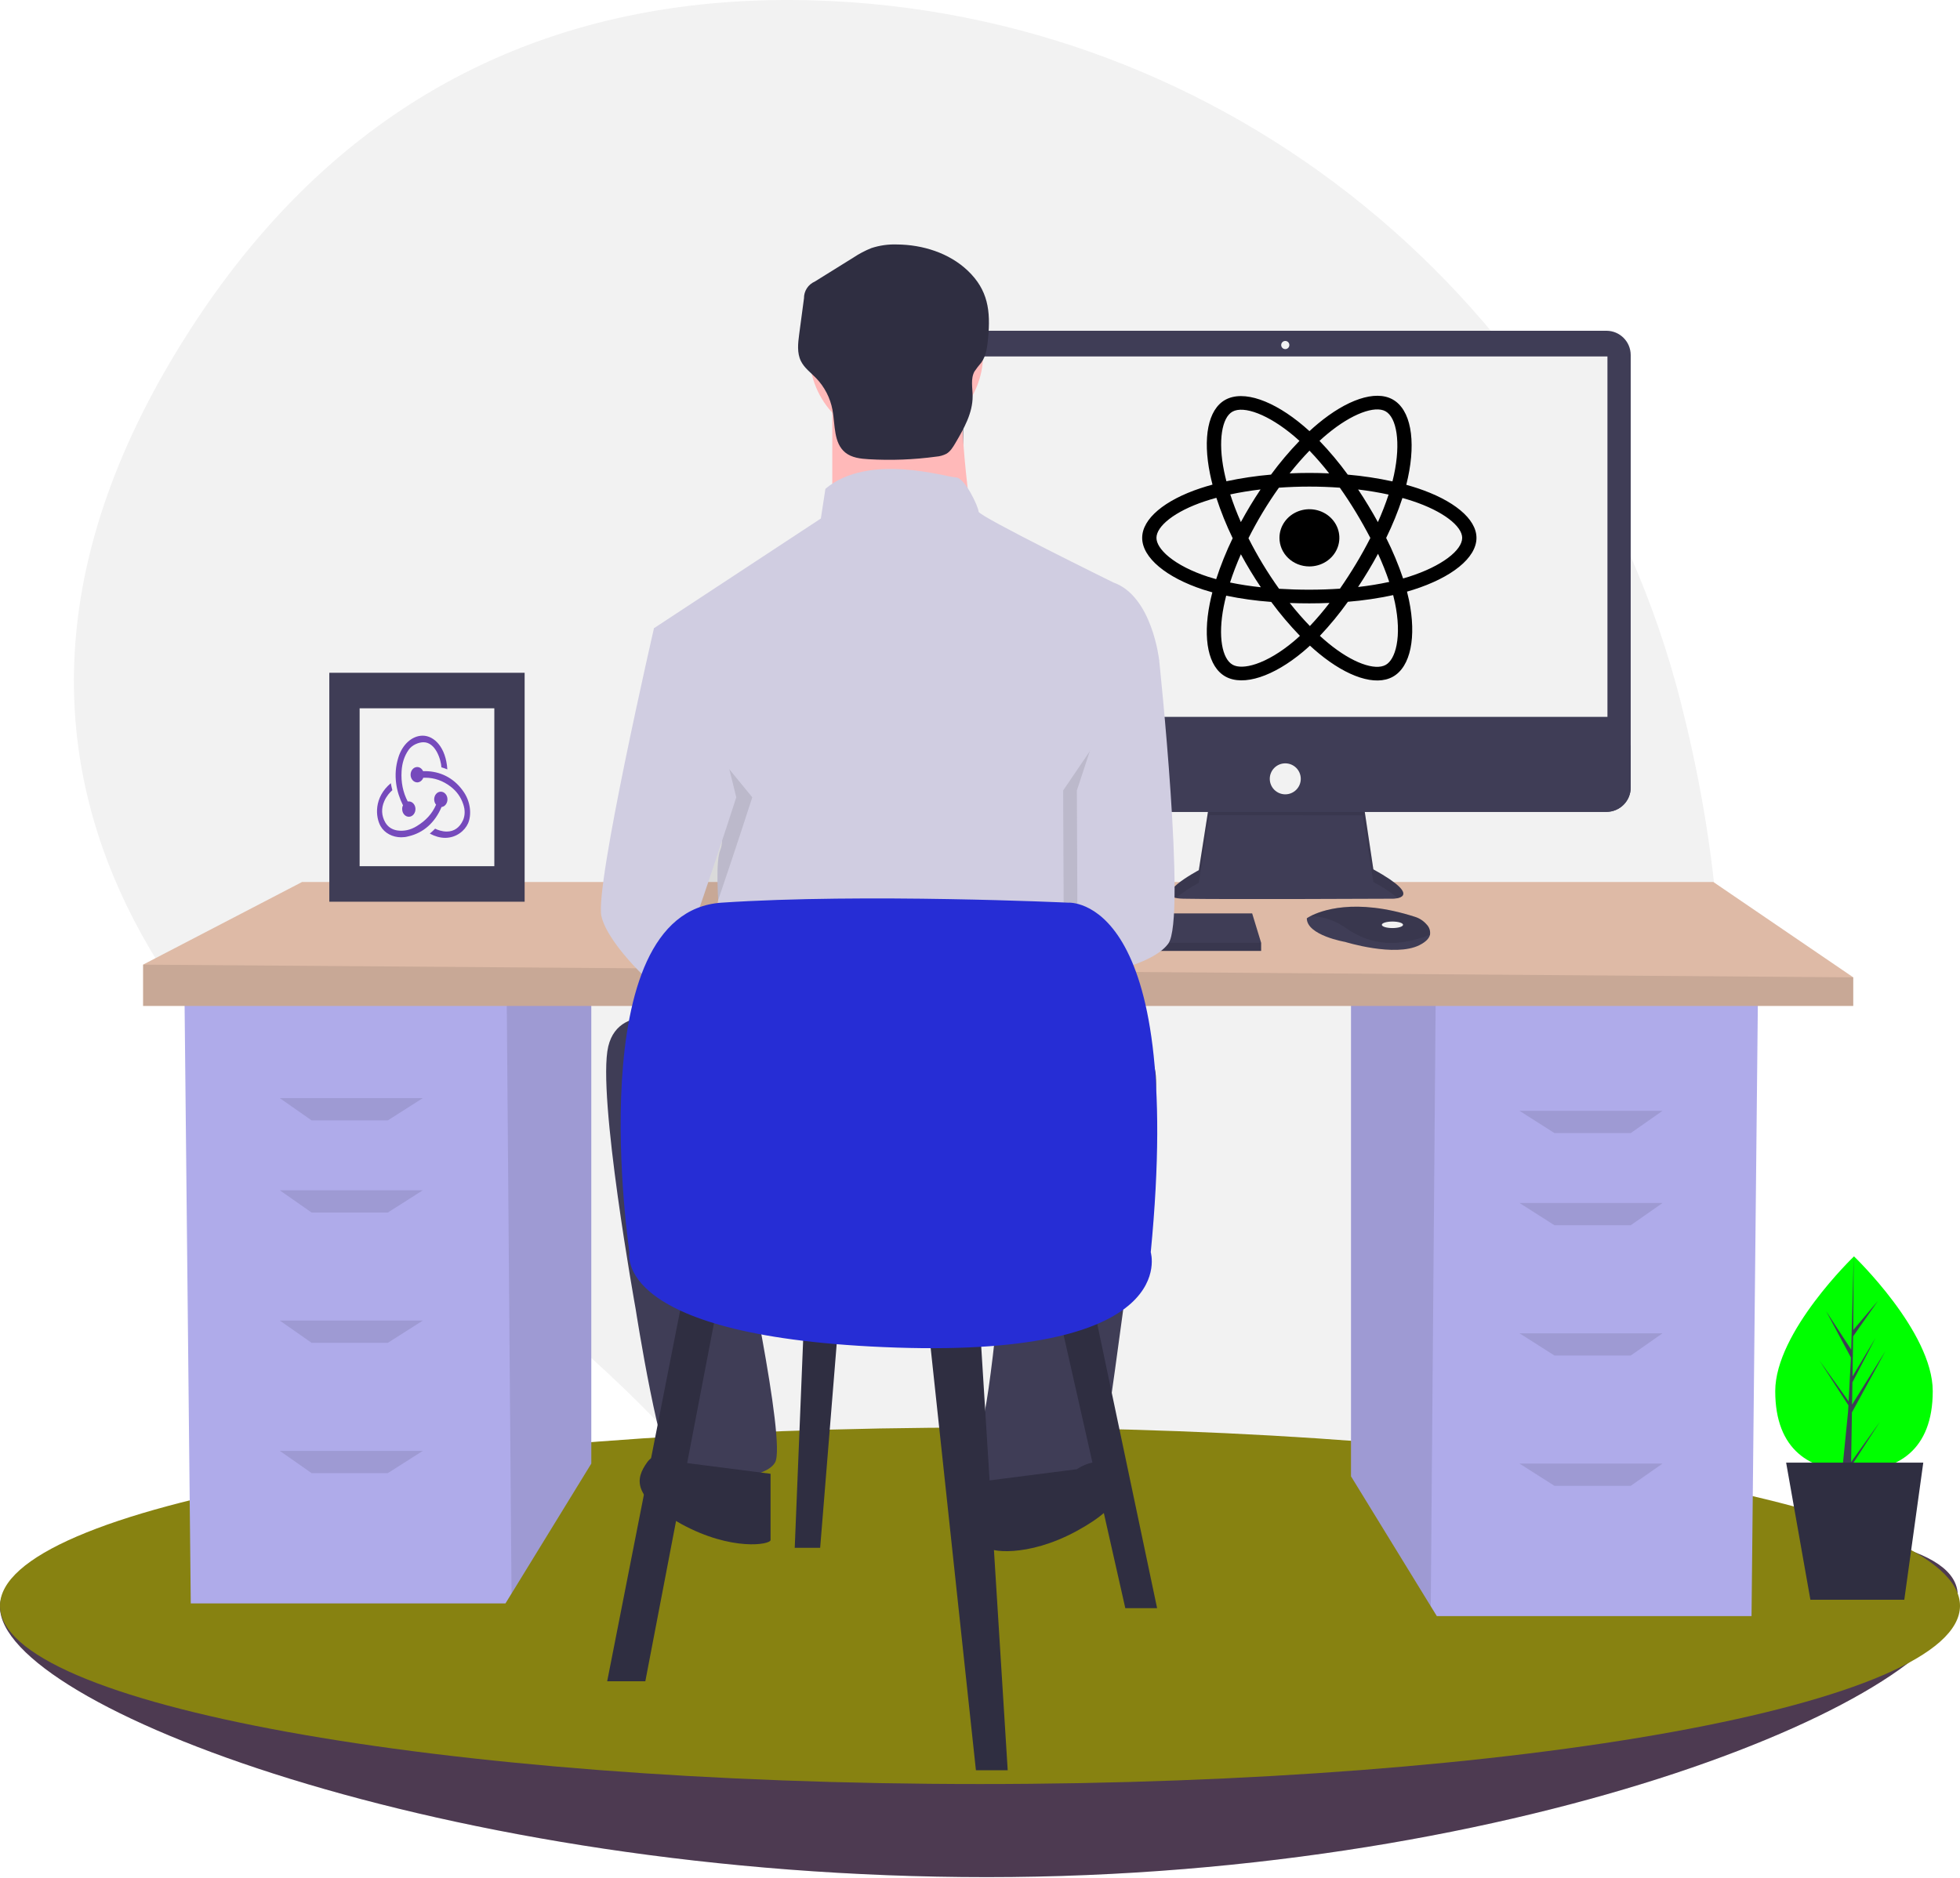 <svg width="863" height="827" viewBox="0 0 863 827" fill="none" xmlns="http://www.w3.org/2000/svg">
<g clip-path="url(#clip0_1_2)">
<path d="M740.085 309.387C695.168 132.765 539.968 5.269 357.796 0.156C261.488 -2.548 160.144 29.393 86.359 141.168C-45.541 340.976 94.464 479.05 192.072 544.66C239.229 576.421 281.719 614.612 318.313 658.125C384.244 736.363 511.08 833.584 662.137 681.253C771.622 570.843 770.003 427.034 740.085 309.387Z" fill="#F2F2F2"/>
<path d="M862 702.714C862 746.069 672.811 826.714 434.5 826.714C196.189 826.714 0 751.069 0 707.714C0 664.36 196.189 669.714 434.5 669.714C672.811 669.714 862 659.36 862 702.714Z" fill="#3F3D56"/>
<path opacity="0.1" d="M862 702.714C862 746.069 672.811 826.714 434.5 826.714C196.189 826.714 0 751.069 0 707.714C0 664.36 196.189 669.714 434.5 669.714C672.811 669.714 862 659.36 862 702.714Z" fill="#CB2525"/>
<path d="M431.5 785.714C669.811 785.714 863 750.569 863 707.214C863 663.86 669.811 628.714 431.5 628.714C193.189 628.714 0 663.86 0 707.214C0 750.569 193.189 785.714 431.5 785.714Z" fill="#878211"/>
<path d="M594.859 440.238V650.182L629.976 707.413L632.649 711.766H771.212L774.011 440.238H594.859Z" fill="#AFABEA"/>
<path opacity="0.1" d="M594.859 440.238V650.182L629.976 707.413L632.131 440.238H594.859Z" fill="black"/>
<path d="M260.348 434.639V644.583L225.231 701.814L222.558 706.167H83.994L81.195 434.639H260.348Z" fill="#AFABEA"/>
<path opacity="0.1" d="M260.348 434.639V644.583L225.231 701.814L223.075 434.639H260.348Z" fill="black"/>
<path d="M816 430.44V443.037H63V424.842L132.981 388.452H754.416L816 430.44Z" fill="#DEBAA6"/>
<path opacity="0.1" d="M816 430.44V443.037H63V424.842L816 430.44Z" fill="black"/>
<path opacity="0.1" d="M170.771 493.424H137.18L123.184 483.626H186.167L170.771 493.424Z" fill="black"/>
<path opacity="0.1" d="M170.771 534.013H137.18L123.184 524.215H186.167L170.771 534.013Z" fill="black"/>
<path opacity="0.1" d="M170.771 591.398H137.18L123.184 581.6H186.167L170.771 591.398Z" fill="black"/>
<path opacity="0.1" d="M170.771 648.782H137.18L123.184 638.985H186.167L170.771 648.782Z" fill="black"/>
<path opacity="0.1" d="M684.435 499.022H718.026L732.022 489.225H669.039L684.435 499.022Z" fill="black"/>
<path opacity="0.1" d="M684.435 539.611H718.026L732.022 529.814H669.039L684.435 539.611Z" fill="black"/>
<path opacity="0.1" d="M684.435 596.996H718.026L732.022 587.199H669.039L684.435 596.996Z" fill="black"/>
<path opacity="0.1" d="M684.435 654.381H718.026L732.022 644.583H669.039L684.435 654.381Z" fill="black"/>
<path d="M532.516 353.427L527.847 383.234C527.847 383.234 504.863 395.444 521.024 395.804C537.184 396.163 613.319 395.804 613.319 395.804C613.319 395.804 628.043 395.804 604.7 382.875L600.031 351.631L532.516 353.427Z" fill="#3F3D56"/>
<path opacity="0.1" d="M517.773 395.48C520.911 392.942 524.285 390.71 527.847 388.812L532.516 359.004L600.031 359.068L604.7 388.452C608.536 390.432 612.152 392.812 615.489 395.551C618.487 394.867 621.763 392.325 604.7 382.875L600.031 351.631L532.516 353.427L527.847 383.234C527.847 383.234 508.534 393.496 517.773 395.48Z" fill="black"/>
<path d="M707.31 145.672H424.519C418.613 145.672 413.824 150.46 413.824 156.367V346.862C413.824 352.768 418.613 357.557 424.519 357.557H707.31C713.216 357.557 718.005 352.768 718.005 346.862V156.367C718.005 150.46 713.216 145.672 707.31 145.672Z" fill="#3F3D56"/>
<path d="M707.77 156.984H424.059V315.718H707.77V156.984Z" fill="#F2F2F2"/>
<path d="M565.914 153.752C566.906 153.752 567.71 152.948 567.71 151.957C567.71 150.965 566.906 150.161 565.914 150.161C564.923 150.161 564.119 150.965 564.119 151.957C564.119 152.948 564.923 153.752 565.914 153.752Z" fill="#F2F2F2"/>
<path d="M718.005 328.288V346.862C718.005 348.266 717.728 349.657 717.191 350.955C716.654 352.252 715.866 353.431 714.873 354.424C713.879 355.418 712.7 356.205 711.403 356.743C710.105 357.28 708.714 357.557 707.31 357.557H424.519C423.115 357.557 421.724 357.28 420.426 356.743C419.129 356.205 417.949 355.418 416.956 354.424C415.963 353.431 415.175 352.252 414.638 350.955C414.101 349.657 413.824 348.266 413.824 346.862V328.288H718.005Z" fill="#3F3D56"/>
<path d="M565.914 349.835C569.683 349.835 572.738 346.78 572.738 343.012C572.738 339.243 569.683 336.189 565.914 336.189C562.146 336.189 559.091 339.243 559.091 343.012C559.091 346.78 562.146 349.835 565.914 349.835Z" fill="#F2F2F2"/>
<path d="M555.281 415.196V418.788H362.071V415.915L362.337 415.196L367.099 402.268H551.331L555.281 415.196Z" fill="#3F3D56"/>
<path d="M629.635 411.681C629.283 413.185 627.954 414.773 624.952 416.274C614.178 421.661 592.272 414.837 592.272 414.837C592.272 414.837 575.393 411.964 575.393 404.423C575.866 404.098 576.361 403.804 576.872 403.543C581.402 401.146 596.42 395.233 623.05 403.793C625.012 404.409 626.764 405.557 628.112 407.11C628.709 407.697 629.158 408.418 629.423 409.212C629.688 410.007 629.761 410.853 629.635 411.681V411.681Z" fill="#3F3D56"/>
<path opacity="0.1" d="M629.635 411.681C616.448 416.733 604.694 417.111 592.631 408.732C586.547 404.509 581.02 403.464 576.872 403.543C581.402 401.146 596.42 395.233 623.05 403.793C625.012 404.409 626.764 405.557 628.112 407.11C628.709 407.697 629.158 408.418 629.423 409.212C629.688 410.007 629.761 410.853 629.635 411.681V411.681Z" fill="black"/>
<path d="M613.101 408.732C615.679 408.732 617.77 408.089 617.77 407.296C617.77 406.502 615.679 405.859 613.101 405.859C610.522 405.859 608.432 406.502 608.432 407.296C608.432 408.089 610.522 408.732 613.101 408.732Z" fill="#F2F2F2"/>
<path opacity="0.1" d="M555.281 415.196V418.788H362.071V415.915L362.337 415.196H555.281Z" fill="black"/>
<path d="M394.639 194.141C415.762 194.141 432.886 177.018 432.886 155.895C432.886 134.771 415.762 117.648 394.639 117.648C373.516 117.648 356.392 134.771 356.392 155.895C356.392 177.018 373.516 194.141 394.639 194.141Z" fill="#FFB9B9"/>
<path d="M366.457 175.018V235.407H428.86C428.86 235.407 420.808 185.083 424.834 169.985L366.457 175.018Z" fill="#FFB9B9"/>
<path d="M490.256 256.544C490.256 256.544 430.873 227.355 430.873 225.342C430.873 223.329 424.834 210.245 420.808 210.245C416.782 210.245 382.561 199.174 363.438 215.278L361.425 228.362L287.951 276.674L308.081 350.147C308.081 350.147 321.165 364.238 317.139 374.303C313.113 384.368 320.159 435.699 320.159 435.699L478.178 430.667V362.225C478.178 362.225 483.21 346.121 486.23 341.089C489.249 336.057 486.23 320.959 486.23 320.959L510.386 290.764C510.386 290.764 507.366 262.583 490.256 256.544Z" fill="#D0CDE1"/>
<path opacity="0.1" d="M290.467 301.333L294.996 276.674C294.996 276.674 268.828 390.407 271.847 403.491C274.867 416.576 297.009 436.706 300.029 437.712C303.048 438.719 331.23 351.154 331.23 351.154L290.467 301.333Z" fill="black"/>
<path d="M305.061 273.654L287.951 276.673C287.951 276.673 261.782 390.407 264.802 403.491C267.821 416.576 289.964 436.706 292.983 437.712C296.003 438.719 324.185 351.154 324.185 351.154L305.061 273.654Z" fill="#D0CDE1"/>
<path opacity="0.1" d="M495.791 307.371L504.347 290.764C504.347 290.764 516.425 404.498 508.373 415.569C500.321 426.641 468.47 430.784 468.47 430.784L468.113 348.134L495.791 307.371Z" fill="black"/>
<path d="M497.301 277.68L510.386 290.764C510.386 290.764 522.463 404.498 514.412 415.569C506.36 426.641 474.509 430.784 474.509 430.784L474.152 348.134L497.301 277.68Z" fill="#D0CDE1"/>
<path d="M302.042 450.796C302.042 450.796 272.854 439.725 267.821 460.861C262.789 481.998 279.899 576.608 279.899 576.608C279.899 576.608 290.97 648.069 298.016 650.082C305.061 652.095 336.263 653.101 341.295 644.043C346.327 634.984 326.198 542.387 326.198 542.387L442.951 540.374C442.951 540.374 435.905 620.894 431.879 627.939C427.853 634.984 427.853 659.14 431.879 659.14C435.905 659.14 480.191 657.127 483.21 651.088C486.23 645.049 503.34 509.173 503.34 509.173C503.34 509.173 517.431 461.868 501.327 464.887C485.223 467.907 302.042 450.796 302.042 450.796Z" fill="#3F3D56"/>
<path d="M474.152 647.062C474.152 647.062 484.217 640.017 489.249 647.062C494.282 654.108 496.295 662.16 474.152 674.238C452.009 686.316 434.899 683.296 434.899 681.283V652.095L474.152 647.062Z" fill="#2F2E41"/>
<path d="M300.029 644.043C300.029 644.043 289.964 636.997 284.931 644.043C279.899 651.088 277.886 659.14 300.029 671.218C322.172 683.296 339.282 680.277 339.282 678.264V649.075L300.029 644.043Z" fill="#2F2E41"/>
<path d="M394.887 107.669C391.078 107.537 387.275 108.079 383.654 109.27C380.846 110.399 378.164 111.818 375.651 113.504L358.765 124.005C357.332 124.625 356.114 125.656 355.266 126.968C354.418 128.279 353.977 129.813 353.999 131.375L351.889 147.176C351.357 151.164 350.866 155.429 352.651 159.034C354.141 162.044 356.982 164.103 359.319 166.515C363.058 170.39 365.574 175.28 366.555 180.576C367.763 187.173 366.99 195.118 372.211 199.328C375.038 201.608 378.891 202.039 382.517 202.251C392.431 202.83 402.377 202.447 412.217 201.108C413.782 200.991 415.307 200.564 416.705 199.851C418.48 198.801 419.597 196.948 420.642 195.169C424.412 188.75 428.299 181.92 428.258 174.475C428.238 170.792 427.295 166.837 429.064 163.606C429.998 162.232 431.013 160.915 432.101 159.661C434.291 156.584 434.717 152.631 435.074 148.871C436.214 136.862 435.022 127.724 426.172 119.265C417.91 111.368 406.155 107.742 394.887 107.669Z" fill="#2F2E41"/>
<path d="M300.937 569.703L267.346 740.458H284.141L316.333 572.503L300.937 569.703Z" fill="#2F2E41"/>
<path d="M408.708 583.7L429.703 779.648H443.699L431.102 578.101L408.708 583.7Z" fill="#2F2E41"/>
<path d="M466.093 578.101L495.485 708.267H509.481L481.489 575.302L466.093 578.101Z" fill="#2F2E41"/>
<path d="M354.123 578.101L349.924 681.674H361.121L369.519 578.101H354.123Z" fill="#2F2E41"/>
<path d="M277.143 551.508C277.143 551.508 254.749 401.748 317.732 397.549C380.716 393.35 470.292 397.549 470.292 397.549C470.292 397.549 522.078 393.35 506.682 551.508C506.682 551.508 520.678 597.696 394.712 593.497C268.745 589.298 277.143 551.508 277.143 551.508Z" fill="#262DD5"/>
<path d="M851 612.665C851 638.78 835.475 647.899 816.324 647.899C797.172 647.899 781.647 638.78 781.647 612.665C781.647 586.55 816.324 553.327 816.324 553.327C816.324 553.327 851 586.55 851 612.665Z" fill="#00FF00"/>
<path d="M815.416 622.048L830.195 595.009L815.471 618.619L815.631 608.792L825.817 589.229L815.673 606.191L815.96 588.516L826.868 572.942L816.005 585.737L816.185 553.327L815.106 594.394L804.06 577.487L814.972 597.859L813.939 617.599L813.908 617.075L801.123 599.212L813.869 618.926L813.74 621.395L813.717 621.432L813.728 621.635L811.106 647.977H814.609L815.029 645.849L827.744 626.182L815.06 643.904L815.416 622.048Z" fill="#3F3D56"/>
<path d="M838.47 704.549H797.129L786.445 644.163H846.831L838.47 704.549Z" fill="#2F2E41"/>
<path d="M231 296.3H145V397.128H231V296.3Z" fill="#3F3D56"/>
<path d="M217.655 311.946H158.345V381.482H217.655V311.946Z" fill="#F2F2F2"/>
<path d="M194.409 355.428C195.922 355.247 197.07 353.739 197.017 351.929C196.965 350.119 195.661 348.672 194.096 348.672H193.991C192.374 348.732 191.122 350.3 191.174 352.17C191.226 353.075 191.539 353.859 192.009 354.402C190.235 358.444 187.522 361.399 183.452 363.873C180.687 365.562 177.817 366.165 174.948 365.743C172.6 365.381 170.774 364.174 169.626 362.184C167.956 359.228 167.8 356.031 169.209 352.834C170.2 350.541 171.765 348.852 172.756 348.008C172.548 347.224 172.235 345.897 172.078 344.932C164.513 351.265 165.295 359.831 167.591 363.873C169.313 366.889 172.809 368.759 176.669 368.759C177.713 368.759 178.756 368.638 179.8 368.337C186.478 366.828 191.539 362.244 194.409 355.428V355.428ZM203.591 347.948C199.626 342.579 193.783 339.623 187.104 339.623H186.27C185.8 338.538 184.809 337.814 183.713 337.814H183.609C181.991 337.874 180.739 339.442 180.791 341.312C180.843 343.122 182.148 344.57 183.713 344.57H183.817C184.965 344.509 185.956 343.665 186.374 342.519H187.313C191.278 342.519 195.035 343.846 198.426 346.44C201.035 348.43 202.913 351.024 203.957 354.161C204.843 356.694 204.791 359.167 203.852 361.279C202.391 364.476 199.939 366.225 196.704 366.225C194.617 366.225 192.635 365.501 191.591 364.958C191.017 365.562 189.974 366.527 189.243 367.13C191.487 368.336 193.783 369 195.974 369C200.983 369 204.687 365.803 206.096 362.606C207.609 359.107 207.504 353.075 203.591 347.948V347.948ZM177.087 356.453C177.139 358.263 178.443 359.71 180.009 359.71H180.113C181.73 359.65 182.982 358.082 182.93 356.212C182.878 354.402 181.574 352.954 180.009 352.954H179.904C179.8 352.954 179.643 352.954 179.539 353.014C177.4 348.913 176.513 344.449 176.826 339.623C177.035 336.004 178.078 332.867 179.904 330.273C181.417 328.041 184.339 326.956 186.322 326.895C191.852 326.775 194.2 334.737 194.356 337.934C195.035 338.115 196.183 338.537 196.965 338.839C196.339 329.067 191.122 324 186.113 324C181.417 324 177.087 327.921 175.365 333.712C172.965 341.433 174.53 348.852 177.452 354.704C177.191 355.126 177.035 355.789 177.087 356.453V356.453Z" fill="#764ABC"/>
<path d="M623.925 214.945C622.357 214.434 620.778 213.957 619.187 213.516C619.451 212.49 619.694 211.459 619.917 210.422C623.505 193.752 621.159 180.322 613.153 175.901C605.487 171.659 592.914 176.08 580.232 186.65C578.985 187.693 577.763 188.768 576.567 189.873C575.77 189.139 574.952 188.42 574.114 187.717C560.821 176.414 547.498 171.653 539.501 176.089C531.835 180.34 529.556 192.964 532.785 208.764C533.108 210.326 533.471 211.882 533.874 213.431C531.988 213.943 530.167 214.491 528.425 215.071C512.86 220.271 502.906 228.425 502.906 236.88C502.906 245.616 513.59 254.376 529.82 259.688C531.137 260.115 532.465 260.513 533.806 260.88C533.371 262.538 532.986 264.215 532.65 265.91C529.584 281.438 531.976 293.763 539.626 297.987C547.529 302.35 560.785 297.867 573.707 287.057C574.729 286.201 575.751 285.298 576.773 284.347C578.065 285.54 579.394 286.698 580.759 287.821C593.27 298.128 605.625 302.291 613.263 298.055C621.159 293.678 623.726 280.436 620.393 264.325C620.137 263.095 619.843 261.839 619.509 260.558C620.442 260.294 621.354 260.021 622.248 259.74C639.113 254.388 650.1 245.733 650.1 236.889C650.094 228.393 639.821 220.187 623.925 214.945ZM584.368 191.191C595.233 182.136 605.389 178.562 610.019 181.116C614.947 183.838 616.863 194.813 613.766 209.206C613.562 210.144 613.341 211.078 613.104 212.01C606.62 210.601 600.046 209.606 593.423 209.033C589.632 203.815 585.476 198.848 580.983 194.165C582.083 193.146 583.209 192.154 584.362 191.191H584.368ZM546.366 244.104C547.697 246.565 549.088 248.996 550.54 251.396C552.018 253.846 553.558 256.259 555.161 258.636C550.604 258.162 546.076 257.465 541.595 256.547C542.895 252.527 544.496 248.353 546.366 244.104ZM546.366 229.945C544.527 225.788 542.969 221.698 541.69 217.749C545.891 216.85 550.368 216.114 555.035 215.558C553.471 217.89 551.967 220.256 550.521 222.656C549.076 225.057 547.688 227.486 546.357 229.945H546.366ZM549.709 237.026C551.647 233.165 553.734 229.378 555.97 225.665C558.205 221.954 560.583 218.328 563.106 214.787C567.485 214.471 571.974 214.304 576.509 214.304C581.044 214.304 585.561 214.471 589.937 214.79C592.433 218.323 594.797 221.937 597.03 225.63C599.262 229.323 601.377 233.093 603.374 236.938C601.403 240.813 599.294 244.616 597.045 248.347C594.815 252.058 592.464 255.694 589.992 259.257C585.623 259.55 581.1 259.711 576.5 259.711C571.9 259.711 567.463 259.573 563.173 259.307C560.632 255.754 558.234 252.112 555.98 248.382C553.725 244.651 551.631 240.866 549.7 237.026H549.709ZM602.488 251.355C603.97 248.898 605.393 246.409 606.756 243.888C608.625 247.937 610.275 252.075 611.699 256.286C607.165 257.262 602.581 258.01 597.965 258.527C599.523 256.166 601.03 253.775 602.488 251.355ZM606.695 229.948C605.338 227.478 603.926 225.036 602.46 222.624C601.029 220.245 599.538 217.896 597.986 215.575C602.681 216.144 607.186 216.899 611.408 217.822C610.05 221.937 608.477 225.984 606.695 229.948V229.948ZM576.571 198.469C579.632 201.665 582.524 205.007 585.233 208.482C579.438 208.219 573.638 208.219 567.834 208.482C570.695 204.867 573.624 201.513 576.571 198.469ZM542.665 181.295C547.59 178.564 558.479 182.467 569.956 192.214C570.689 192.838 571.428 193.491 572.164 194.168C567.648 198.85 563.463 203.813 559.635 209.024C553.027 209.593 546.466 210.572 539.991 211.954C539.617 210.517 539.28 209.069 538.979 207.612C536.204 194.068 538.041 183.858 542.665 181.295ZM535.487 255.079C534.26 254.745 533.049 254.383 531.853 253.992C524.678 251.648 518.75 248.59 514.681 245.259C511.038 242.273 509.192 239.294 509.192 236.88C509.192 231.75 517.183 225.205 530.51 220.767C532.184 220.21 533.873 219.701 535.576 219.24C537.555 225.317 539.952 231.263 542.751 237.038C539.919 242.893 537.492 248.92 535.487 255.079V255.079ZM569.564 282.521C563.851 287.303 558.129 290.692 553.085 292.4C548.553 293.933 544.944 293.977 542.763 292.772C538.121 290.209 536.189 280.31 538.823 267.032C539.136 265.47 539.494 263.907 539.896 262.345C546.436 263.691 553.063 264.61 559.733 265.096C563.598 270.334 567.818 275.325 572.366 280.037C571.453 280.896 570.517 281.722 569.564 282.521ZM576.745 275.719C573.765 272.64 570.79 269.232 567.89 265.57C570.709 265.676 573.579 265.729 576.5 265.729C579.499 265.729 582.467 265.667 585.393 265.541C582.693 269.072 579.807 272.469 576.745 275.719V275.719ZM614.928 284.095C614.051 288.618 612.288 291.636 610.108 292.843C605.468 295.415 595.549 292.072 584.853 283.257C583.626 282.249 582.4 281.168 581.152 280.034C585.611 275.304 589.733 270.293 593.488 265.034C600.195 264.491 606.854 263.508 613.42 262.09C613.72 263.25 613.986 264.387 614.217 265.5C615.692 272.619 615.903 279.059 614.928 284.095V284.095ZM620.264 254.024C619.46 254.279 618.632 254.525 617.792 254.766C615.734 248.66 613.243 242.695 610.338 236.912C613.134 231.206 615.527 225.328 617.501 219.316C619.007 219.735 620.469 220.175 621.877 220.641C635.498 225.129 643.808 231.773 643.808 236.88C643.808 242.329 634.832 249.401 620.264 254.024V254.024Z" fill="black"/>
<path d="M576.5 249.466C579.11 249.474 581.663 248.742 583.837 247.363C586.011 245.983 587.708 244.019 588.712 241.718C589.717 239.416 589.984 236.882 589.48 234.436C588.976 231.989 587.724 229.741 585.882 227.975C584.039 226.209 581.69 225.005 579.131 224.516C576.572 224.026 573.919 224.273 571.507 225.226C569.095 226.178 567.033 227.792 565.583 229.865C564.132 231.938 563.357 234.375 563.357 236.868C563.354 238.52 563.691 240.156 564.35 241.684C565.008 243.211 565.976 244.599 567.196 245.769C568.417 246.939 569.867 247.868 571.463 248.502C573.059 249.136 574.771 249.464 576.5 249.466Z" fill="black"/>
</g>
<defs>
<clipPath id="clip0_1_2">
<rect width="863" height="826.714" fill="white"/>
</clipPath>
</defs>
</svg>
